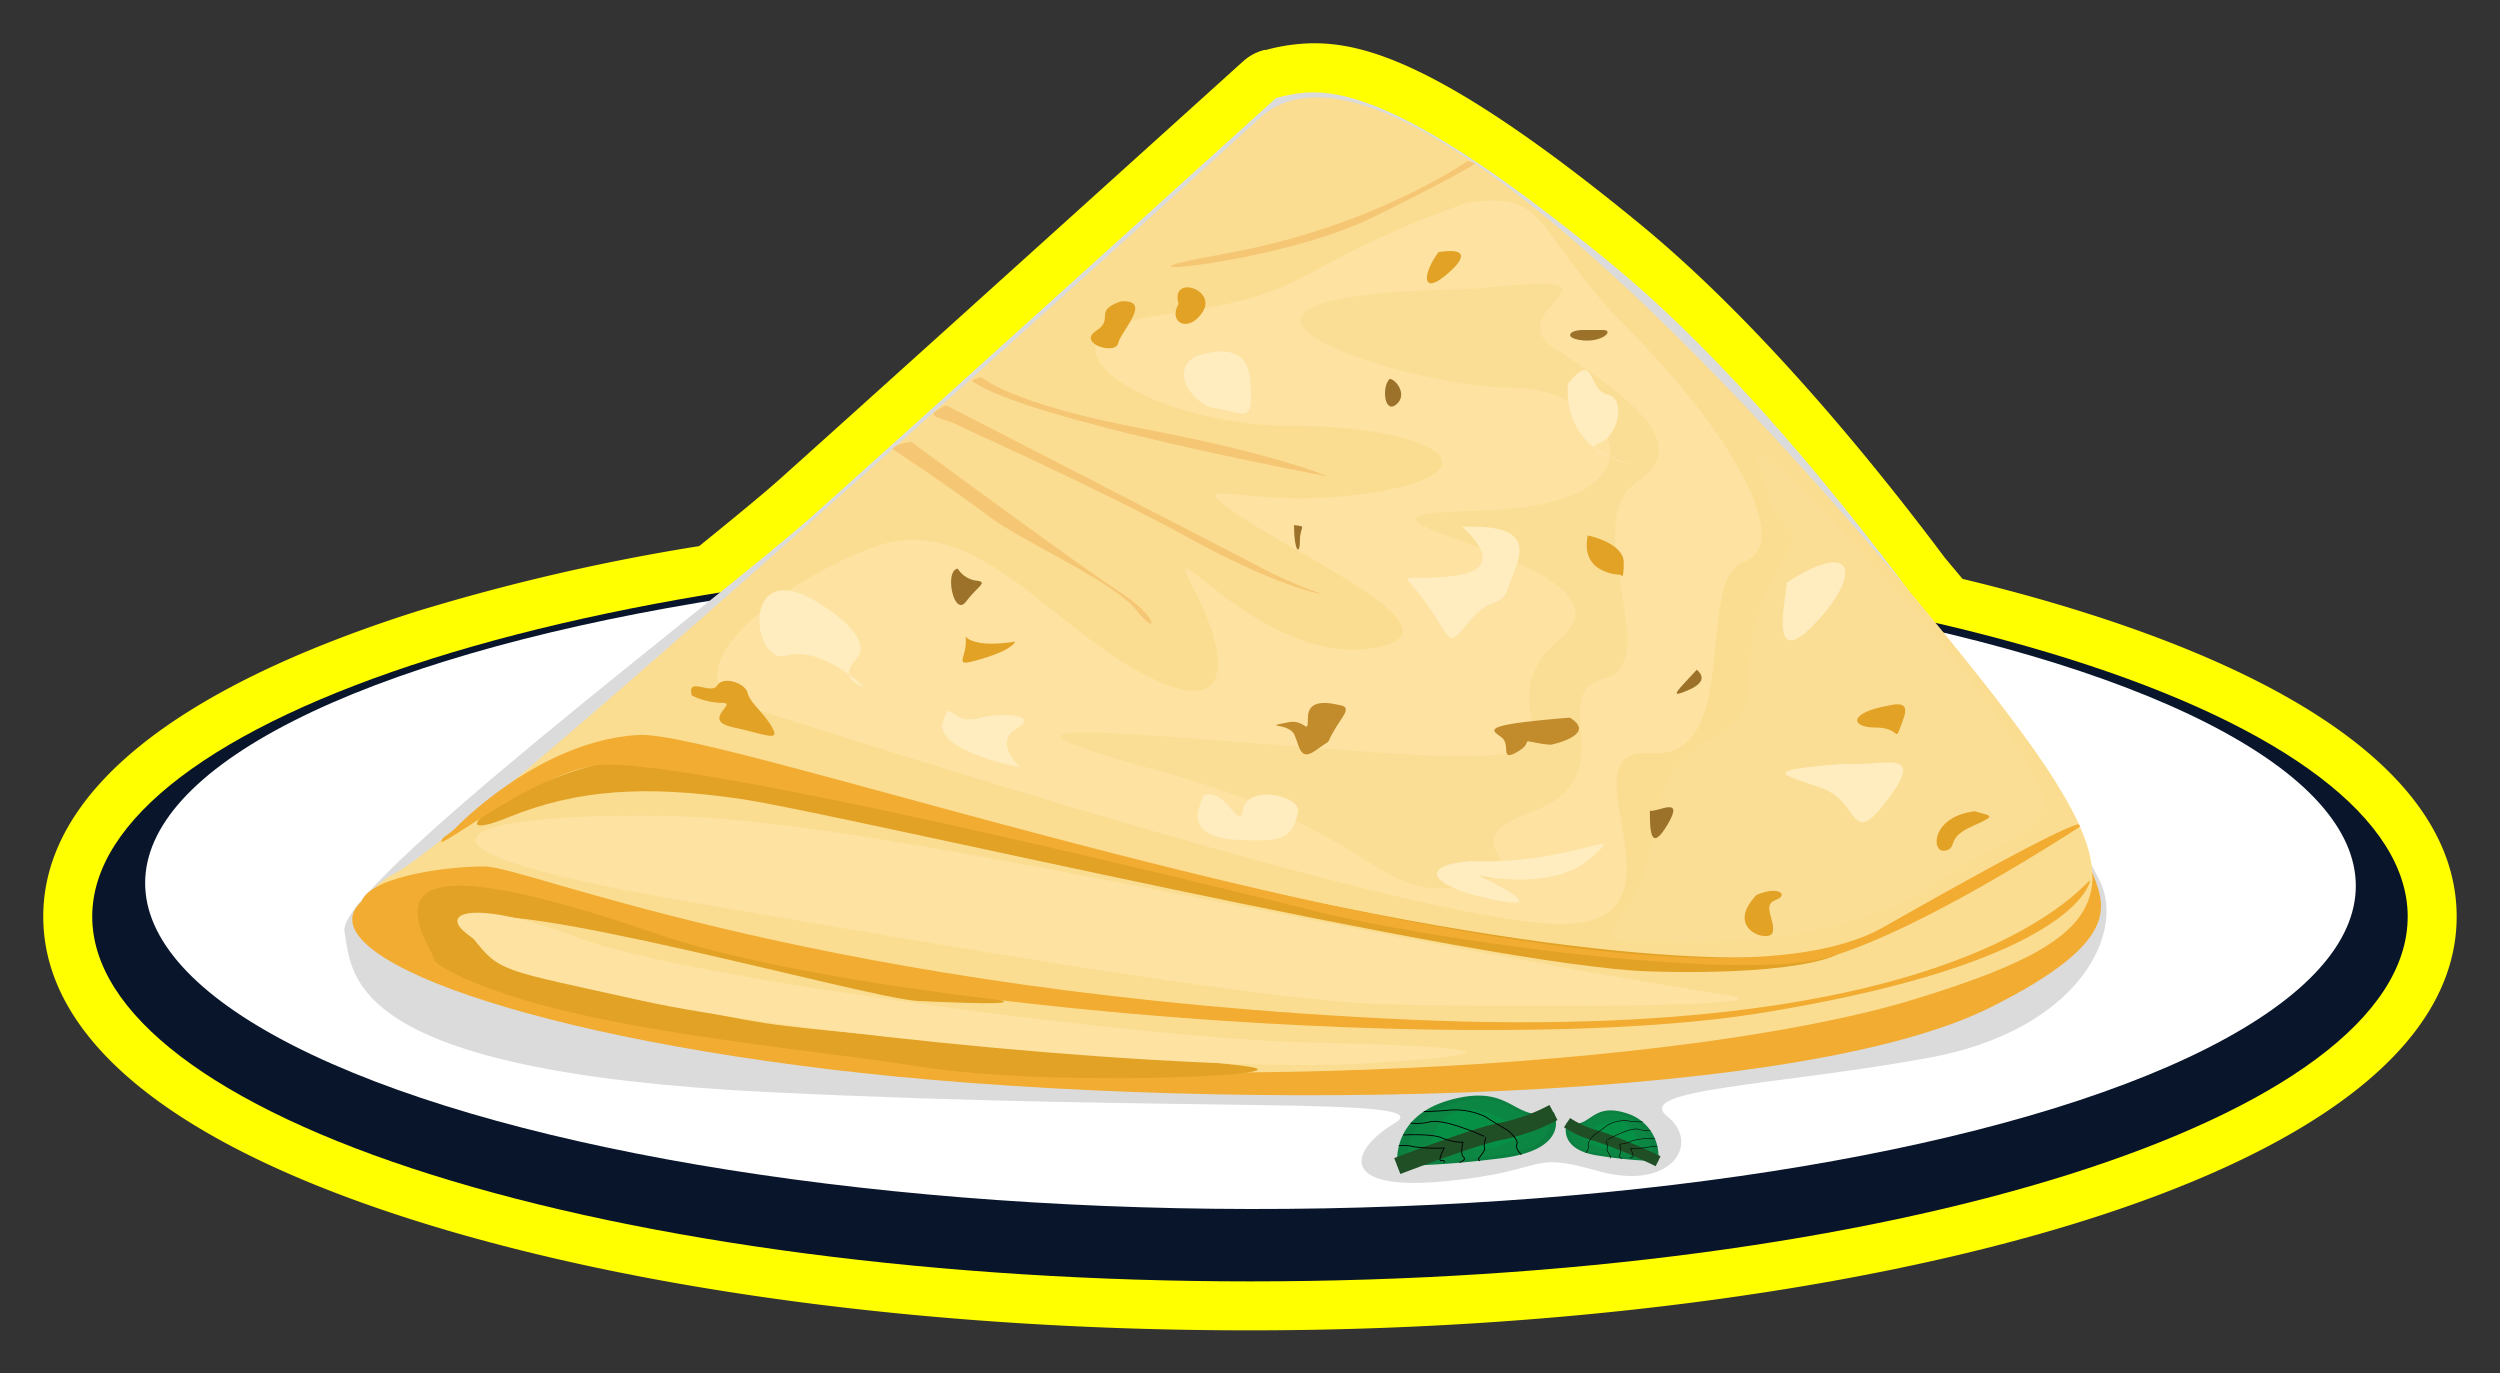 <svg id="Layer_1" data-name="Layer 1" xmlns="http://www.w3.org/2000/svg" width="306.31" height="168.27" viewBox="0 0 306.31 168.27">
  <rect x="0" y="0" width="306.31" height="168.27" fill="#333333" stroke="none"/>
  <defs>
    <style>
      .cls-1 {
        fill: #ff0;
      }

      .cls-2 {
        fill: #09152b;
      }

      .cls-3 {
        fill: #fff;
      }

      .cls-4 {
        fill: #dbdbdb;
      }

      .cls-5 {
        fill: #f1ac31;
      }

      .cls-6 {
        fill: #fbdd91;
      }

      .cls-7 {
        fill: #e2a225;
      }

      .cls-8 {
        fill: #f5c674;
      }

      .cls-9 {
        fill: #fde2a1;
      }

      .cls-10 {
        fill: #fbde95;
      }

      .cls-11 {
        fill: #ffecbf;
      }

      .cls-12 {
        fill: #c28b2c;
      }

      .cls-13 {
        fill: #9c722a;
      }

      .cls-14 {
        fill: #0b8040;
      }

      .cls-15 {
        fill: #0c8743;
      }

      .cls-16 {
        fill: #069046;
      }

      .cls-17, .cls-18, .cls-19, .cls-20 {
        fill: none;
      }

      .cls-17, .cls-19 {
        stroke: #204f26;
      }

      .cls-17 {
        stroke-width: 2.09px;
      }

      .cls-18, .cls-20 {
        stroke: #000;
      }

      .cls-18 {
        stroke-width: 0.11px;
      }

      .cls-19 {
        stroke-width: 1.36px;
      }

      .cls-20 {
        stroke-width: 0.07px;
      }
    </style>
  </defs>
  <g>
    <path class="cls-1" d="M5.3,112.3c0,15,15.82,27.89,45.75,37.31C78.41,158.22,114.67,163,153.16,163,224.83,163,301,145.21,301,112.3c0-15-15.82-27.88-45.75-37.3-4.6-1.45-9.57-2.82-14.79-4.07l-2.17-2.59c-9.09-12.15-22.92-29-37.27-40.82C177.18,7.94,167.38,5.3,160.94,5.3a22.88,22.88,0,0,0-5.83.82l-.18,0a6,6,0,0,0-2.6,1.38c-.46.41-46.15,41.69-56.82,51.23-2.14,1.91-5.92,5-9.84,8.18a256.37,256.37,0,0,0-34.62,8C21.12,84.42,5.3,97.32,5.3,112.3Z"/>
    <g>
      <path class="cls-2" d="M295,112.3C295,137,231.5,157,153.16,157c-37.63,0-73.71-4.71-100.31-13.08S11.3,124.15,11.3,112.3s15-23.2,41.55-31.58,62.68-13.08,100.31-13.08,73.7,4.71,100.3,13.08S295,100.46,295,112.3Z"/>
      <ellipse class="cls-3" cx="153.21" cy="108.36" rx="39.76" ry="135.43" transform="translate(44.64 261.43) rotate(-89.92)"/>
      <path class="cls-4" d="M156.35,12s-46,41.59-56.84,51.25S41.26,108.61,42.2,114.07s0,17.23,52.14,19.75,82.21.42,76.57,3.78-7,8.4,6.11,7.14,9.86-3.78,18.79-1.26,12.68-3.36,8.45-6.72,13.63-3.78,32-7.14,24-15.13,21.14-21.43-31.48-52.51-60.13-76S161.52,10.73,156.35,12Z"/>
      <path class="cls-5" d="M150.17,18.56s-94.43,85.69-104.09,90.7c-11.66,6,12.56,16.57,55.58,21.76,43.24,5.23,117.32,4.83,142.18-7.57,16.71-8.34,13.91-12.75,12.44-16.78-2-5.42-11.85-6.82-23.94-22.49C211.26,56.87,165.5,2.34,150.17,18.56Z"/>
      <path class="cls-6" d="M153.91,14.88S58.23,102,48.26,107.07s4,15.36,48.84,21.34,109.63,2.56,137.53-6,27.91-14.51,6-41.82S169.85-1.34,153.91,14.88Z"/>
      <path class="cls-7" d="M112.38,122.64c-6.6-.45-51.32-13.13-55.22-9.81s24.73,10.72,36.59,12.53,54.72,4.37,59.8,5.43-25.58,2.41-41.17-.15-52.51-5.13-61.83-14.94,3.39-8.9,15.93-5.73,44,9.65,48.28,10.86S132.2,123.55,112.38,122.64Z"/>
      <path class="cls-7" d="M72.87,93.72c-12.5,3.45-19.08,9.88-10.64,6.44s16.89-4,28.72-2.24,91,20.5,111.14,21.1,24.49-2.54,23.31-2.54-14.52,3.74-56.92-4.49-64.14-14.1-81.25-18.27C80.47,92.08,72.87,93.72,72.87,93.72Z"/>
      <path class="cls-5" d="M51.57,113.89c-2-6,2.71-8.45,29.14.6s101,15.09,134.84,9.66,39.79-13.72,40.5-16.07-11,20.06-83.12,16.86S64.64,106.16,59.37,106.16s-15.18,1.47-15.18,4.89c0,2.59,7.18,8,9,7.1C53.74,117.85,51.94,115.28,51.57,113.89Z"/>
      <path class="cls-5" d="M55.9,101.37S66.14,90.65,78.34,90.05s124.33,39.53,152.45,23.54C249,103.24,253.66,101.16,254.66,101c.07,0,.09.07.11.09a.22.22,0,0,1,.06.17l-.27.23c-.36.16-18.79,12.36-30.5,15.79-10.69,3.13-48.26-2-62.75-5.6S89.56,94,74.7,93.68c-8.22-.19-22.6,11.93-20.41,9C54.49,102.45,55.42,101.9,55.9,101.37Z"/>
      <path class="cls-8" d="M179.8,19.73S168.36,27.82,150,31.1s6.13,1.52,18.38-4.55S180.74,20,180.74,20Z"/>
      <path class="cls-8" d="M120.27,46.2s3.13,3.17,19.79,6.34,22.56,5.82,22.56,5.82-36.84-6.87-43.46-11.64C119.16,46.72,118.93,46.51,120.27,46.2Z"/>
      <path class="cls-8" d="M115.93,49.66s33.84,17.39,38.25,19.72a54.91,54.91,0,0,0,7.92,3.46S156.76,72,145.83,66s-26.88-13.1-28.65-14S112.67,51.18,115.93,49.66Z"/>
      <path class="cls-8" d="M111.64,54.13s21,15.48,25.69,18.5,4.61,5.59,1.87,2.1S125,66.23,121.08,63.21,109.34,55,109.34,55,109.66,54.37,111.64,54.13Z"/>
      <path class="cls-9" d="M179.63,24.86C157.11,33,161.91,36,142.74,38.51s-2.4,13.66,15.33,13.66,25.88,5.55,10.54,8.11-24.43-2.56-17.25,2.56,29.71,14.94,16.3,16.65S141.78,63.7,146.09,71.8s5.75,17.08-6.22,10.67-20.61-20.06-33.06-15.36S80.93,83.33,92,86.74s80.5,26,98.7,26.46,0-21.76,11.5-20.91,5.27-21.34,11.5-23.47-1.92-16.22-13.89-28.17S190.17,23.15,179.63,24.86Z"/>
      <path class="cls-10" d="M215.21,55.34c2.71,14.49,7.45,6,2,15.69s0,14.79-6.44,18.71-6.77,5.14-8.47,13.89S194.2,115.4,200,115.4s24.74,1.2,37.27-7.25,17.62-5.43,8.13-19.31S217.92,56.25,215.21,55.34Z"/>
      <path class="cls-9" d="M210.3,121.74c-52.71-8.54-104-21.34-128.41-21.77s-38.33,3.42,1,10.25,72.83,12.37,86.24,12.8S224.19,123.45,210.3,121.74Z"/>
      <path class="cls-9" d="M57.93,114.91c3.36,4.27,3.36,3.84,20.61,7.68s68,9,89.12,7.69,11.49-2.14-7.67-2.56S84.29,120,70.87,114.91,53.14,111.92,57.93,114.91Z"/>
      <path class="cls-10" d="M180.31,35.42c-43.36.61-8.13,12.07,4.75,12.07S206.06,62,181,62.58s21.68,6,10.16,15.7,10.17,16.29-23,13.88-52.18-4.83-25.75,2.41,26.42,16.3,37.27,13.89-3.39-4.83,8.13-9.06,1.35-14.48,8.81-16.29S193.19,63.79,200.64,59s-2.71-11.47-10.16-16.3S202.67,33,180.31,35.42Z"/>
      <path class="cls-11" d="M226.11,93.57c-11,.86-7.67,1.28-2.88,3s3.36,7.68,8.15,1.28S230.42,94,226.11,93.57Z"/>
      <path class="cls-11" d="M218.92,71.38c0,1.7-2.39,11.09,3.36,5.12S227.55,65.83,218.92,71.38Z"/>
      <path class="cls-11" d="M101.06,74.37s6.23,3.84,3.83,6.4,1,3.41,1,3.41-5.27-5.12-9.58-3.84S90.52,67.11,101.06,74.37Z"/>
      <path class="cls-11" d="M115.43,88.88C115.43,92.29,125,94,125,94s-3.35-3-.48-4.7-1.43-2.13-4.79-1.28S116.39,85,115.43,88.88Z"/>
      <path class="cls-11" d="M147.53,97.41c-2.87,5.55,2.88,5.55,6.71,5.55s4.31-1.28,4.79-3.41-6.23-3.42-6.71-.43S150.41,96.56,147.53,97.41Z"/>
      <path class="cls-11" d="M180.11,105.52c12.94.43,19.65-4.69,14.86-.42s-13.9,2.13-13.9,2.13,10.06,4.69,1.92,3S173.88,106,180.11,105.52Z"/>
      <path class="cls-11" d="M192.09,47.05c-.48,8.54,7.67,9.82,7.67,9.82s-6.23-1.71-3.84-2.56,3.36-5.55,1-6S195.44,42.78,192.09,47.05Z"/>
      <path class="cls-11" d="M179.15,64.55s6.23,5.12-1,6-6.71-1.28-3.36,3.42,2.4,5.55,5.27,2.13,3.84-1.28,4.79-4.27S189.22,64.12,179.15,64.55Z"/>
      <path class="cls-11" d="M146.57,43.64c-3.35,1.7-.48,6,2.4,6.4s4.31,1.7,4.31-1.28S153.28,41.5,146.57,43.64Z"/>
      <path class="cls-7" d="M176.25,30.89c-2,2.72-2,5.14.68,3S180,30.29,176.25,30.89Z"/>
      <path class="cls-7" d="M137.29,36.93c-3.39,1.21-.68,2.11-3,3.62s2.37,3,2.71,1.51S141.35,36.63,137.29,36.93Z"/>
      <path class="cls-7" d="M144.4,37.23c-1.35,2.42,1.36,3.62,3,.91S143.38,33.61,144.4,37.23Z"/>
      <path class="cls-7" d="M194.54,65.6c-1,4.83,4.07,4.83,4.07,4.83s.34.91.34-1.51S194.54,65.6,194.54,65.6Z"/>
      <path class="cls-7" d="M215.21,109.66c-4.07,4.23,1.69,6,2,4.53s-1.35-3.32.34-3.92S217.92,108.46,215.21,109.66Z"/>
      <path class="cls-7" d="M118.31,78c.34,2.72-2,3.93,2,2.72s4.06-2.11,4.06-2.11S119.67,79.48,118.31,78Z"/>
      <path class="cls-7" d="M84.77,85.22a8.89,8.89,0,0,0,3.73.9c2,0-2.71,2.12,1.35,3s5.76,1.81,4.75,0-2.71-3-3-4.22-3-2.12-3.73-.91S84.1,82.8,84.77,85.22Z"/>
      <path class="cls-12" d="M192.34,87.93c-11.39.91-9.53,1.51-8.36,2.42s-.24,3,1.86,1.81.46-1.51,2.09-1.21a14.67,14.67,0,0,0,2.09.3S195.83,90.05,192.34,87.93Z"/>
      <path class="cls-7" d="M231.47,86.43c-5.08.9-4.74,2.71-1.69,2.71s2.37,1.81,3.05,0S234.18,85.82,231.47,86.43Z"/>
      <path class="cls-7" d="M242,99.4c-5.42.61-5.42,5.13-3.72,4.83s0-1.51,3.38-3S243.67,100,242,99.4Z"/>
      <path class="cls-12" d="M157.61,88.54c-3.05.6.34,0,1,1.51s.68,3.32,2.71,1.81,1-.3,2-2.12,2.37-3,1-3.31-4.07-.91-4.07,1.5S160,87.93,157.61,88.54Z"/>
      <path class="cls-13" d="M170.29,46.41c-1,.85-.72,4.27.72,3.2S171.25,46.62,170.29,46.41Z"/>
      <path class="cls-13" d="M158.55,64.34c0,3.2.72,3.84.72,1.92S160.23,64.55,158.55,64.34Z"/>
      <path class="cls-13" d="M117.35,69.67c-1.68.21-.48,6,1,4.06s2.64-2.35,1.44-2.57A3.13,3.13,0,0,1,117.35,69.67Z"/>
      <path class="cls-13" d="M207.9,82.05c-2.15,2.35-3.35,3.41-1.68,2.77S209.34,83.33,207.9,82.05Z"/>
      <path class="cls-13" d="M202.15,99.33c0,2.14,0,5.34,2.16,1.71S203.11,99.55,202.15,99.33Z"/>
      <path class="cls-13" d="M194,40.43c-1.92,0-2.4,1.07,0,1.28s3.83-1.28,2.39-1.28Z"/>
      <path class="cls-14" d="M190.37,136.28s2.42,4.72-7,5.7a114.1,114.1,0,0,1-12.15.88s-1-6.1,6.6-8.13S185.33,137.67,190.37,136.28Z"/>
      <path class="cls-15" d="M189.54,136.51s2.16,4.21-6.24,5.08a101.22,101.22,0,0,1-10.83.79s-.91-5.44,5.89-7.25S185.06,137.75,189.54,136.51Z"/>
      <path class="cls-16" d="M188.39,137.77c-.25.81-.94,1.21-4.36,2.51s-5.58-.24-9.33.75.73-.21.8-1.48a4.76,4.76,0,0,1,6.22-3.33C185.57,137.46,186.12,138.47,188.39,137.77Z"/>
      <path class="cls-17" d="M190.34,136.31a23.18,23.18,0,0,1-6.26,2.27c-3.16.54-12.88,4.29-12.88,4.29"/>
      <path class="cls-18" d="M171.37,140.39a5.26,5.26,0,0,1,1.91.12,20.78,20.78,0,0,0,3.67.15s-.87,1.62-.35,1.53.32.25.32.25"/>
      <path class="cls-18" d="M171.93,139.06s3.55-.18,4.7.35a7.23,7.23,0,0,0,2.62.55s-.38,1.42.06,1.8-.5.67-.5.67"/>
      <path class="cls-18" d="M181.85,139.23s-4.61-2.13-6.56-1.8a6.43,6.43,0,0,1-2.46.17"/>
      <path class="cls-18" d="M182.06,139.33s-.34,1.09-.16,1.32-.78,1.34-.78,1.34l.19.27"/>
      <path class="cls-18" d="M174.45,136.2s2.15-.06,3.14-.19a8.86,8.86,0,0,1,4.39.81c.92.62,2.71,1.64,2.71,1.64s1.41,1.14,1.17,1.74.55,1.27.55,1.27"/>
      <path class="cls-14" d="M192,137.52s-1.41,3.41,4.09,4.11a52.39,52.39,0,0,0,7.08.64,5.48,5.48,0,0,0-3.85-5.86C194.84,134.94,194.91,138.52,192,137.52Z"/>
      <path class="cls-15" d="M192.45,137.69s-1.25,3,3.65,3.66a47.11,47.11,0,0,0,6.3.57,4.89,4.89,0,0,0-3.42-5.23C195,135.39,195.07,138.58,192.45,137.69Z"/>
      <path class="cls-16" d="M193.13,138.6c.14.58.55.87,2.54,1.81s3.25-.17,5.44.54-.43-.15-.47-1.07-1.39-3.3-3.63-2.4S194.45,139.1,193.13,138.6Z"/>
      <path class="cls-19" d="M192,137.55a12.27,12.27,0,0,0,3.65,1.63,62.61,62.61,0,0,1,7.51,3.1"/>
      <path class="cls-20" d="M203.05,140.49a2.59,2.59,0,0,0-1.12.08,9.24,9.24,0,0,1-2.14.11s.51,1.17.21,1.11-.19.18-.19.18"/>
      <path class="cls-20" d="M202.72,139.53a7.49,7.49,0,0,0-2.74.25,3.53,3.53,0,0,1-1.53.4s.23,1,0,1.3.29.48.29.48"/>
      <path class="cls-20" d="M196.94,139.65s2.69-1.54,3.82-1.3a3.1,3.1,0,0,0,1.44.13"/>
      <path class="cls-20" d="M196.82,139.73s.2.78.09,1,.45,1,.45,1l-.11.2"/>
      <path class="cls-20" d="M201.26,137.46s-1.26,0-1.84-.14a4.34,4.34,0,0,0-2.56.59c-.53.45-1.58,1.19-1.58,1.19s-.82.81-.68,1.25-.32.91-.32.91"/>
    </g>
  </g>
</svg>
